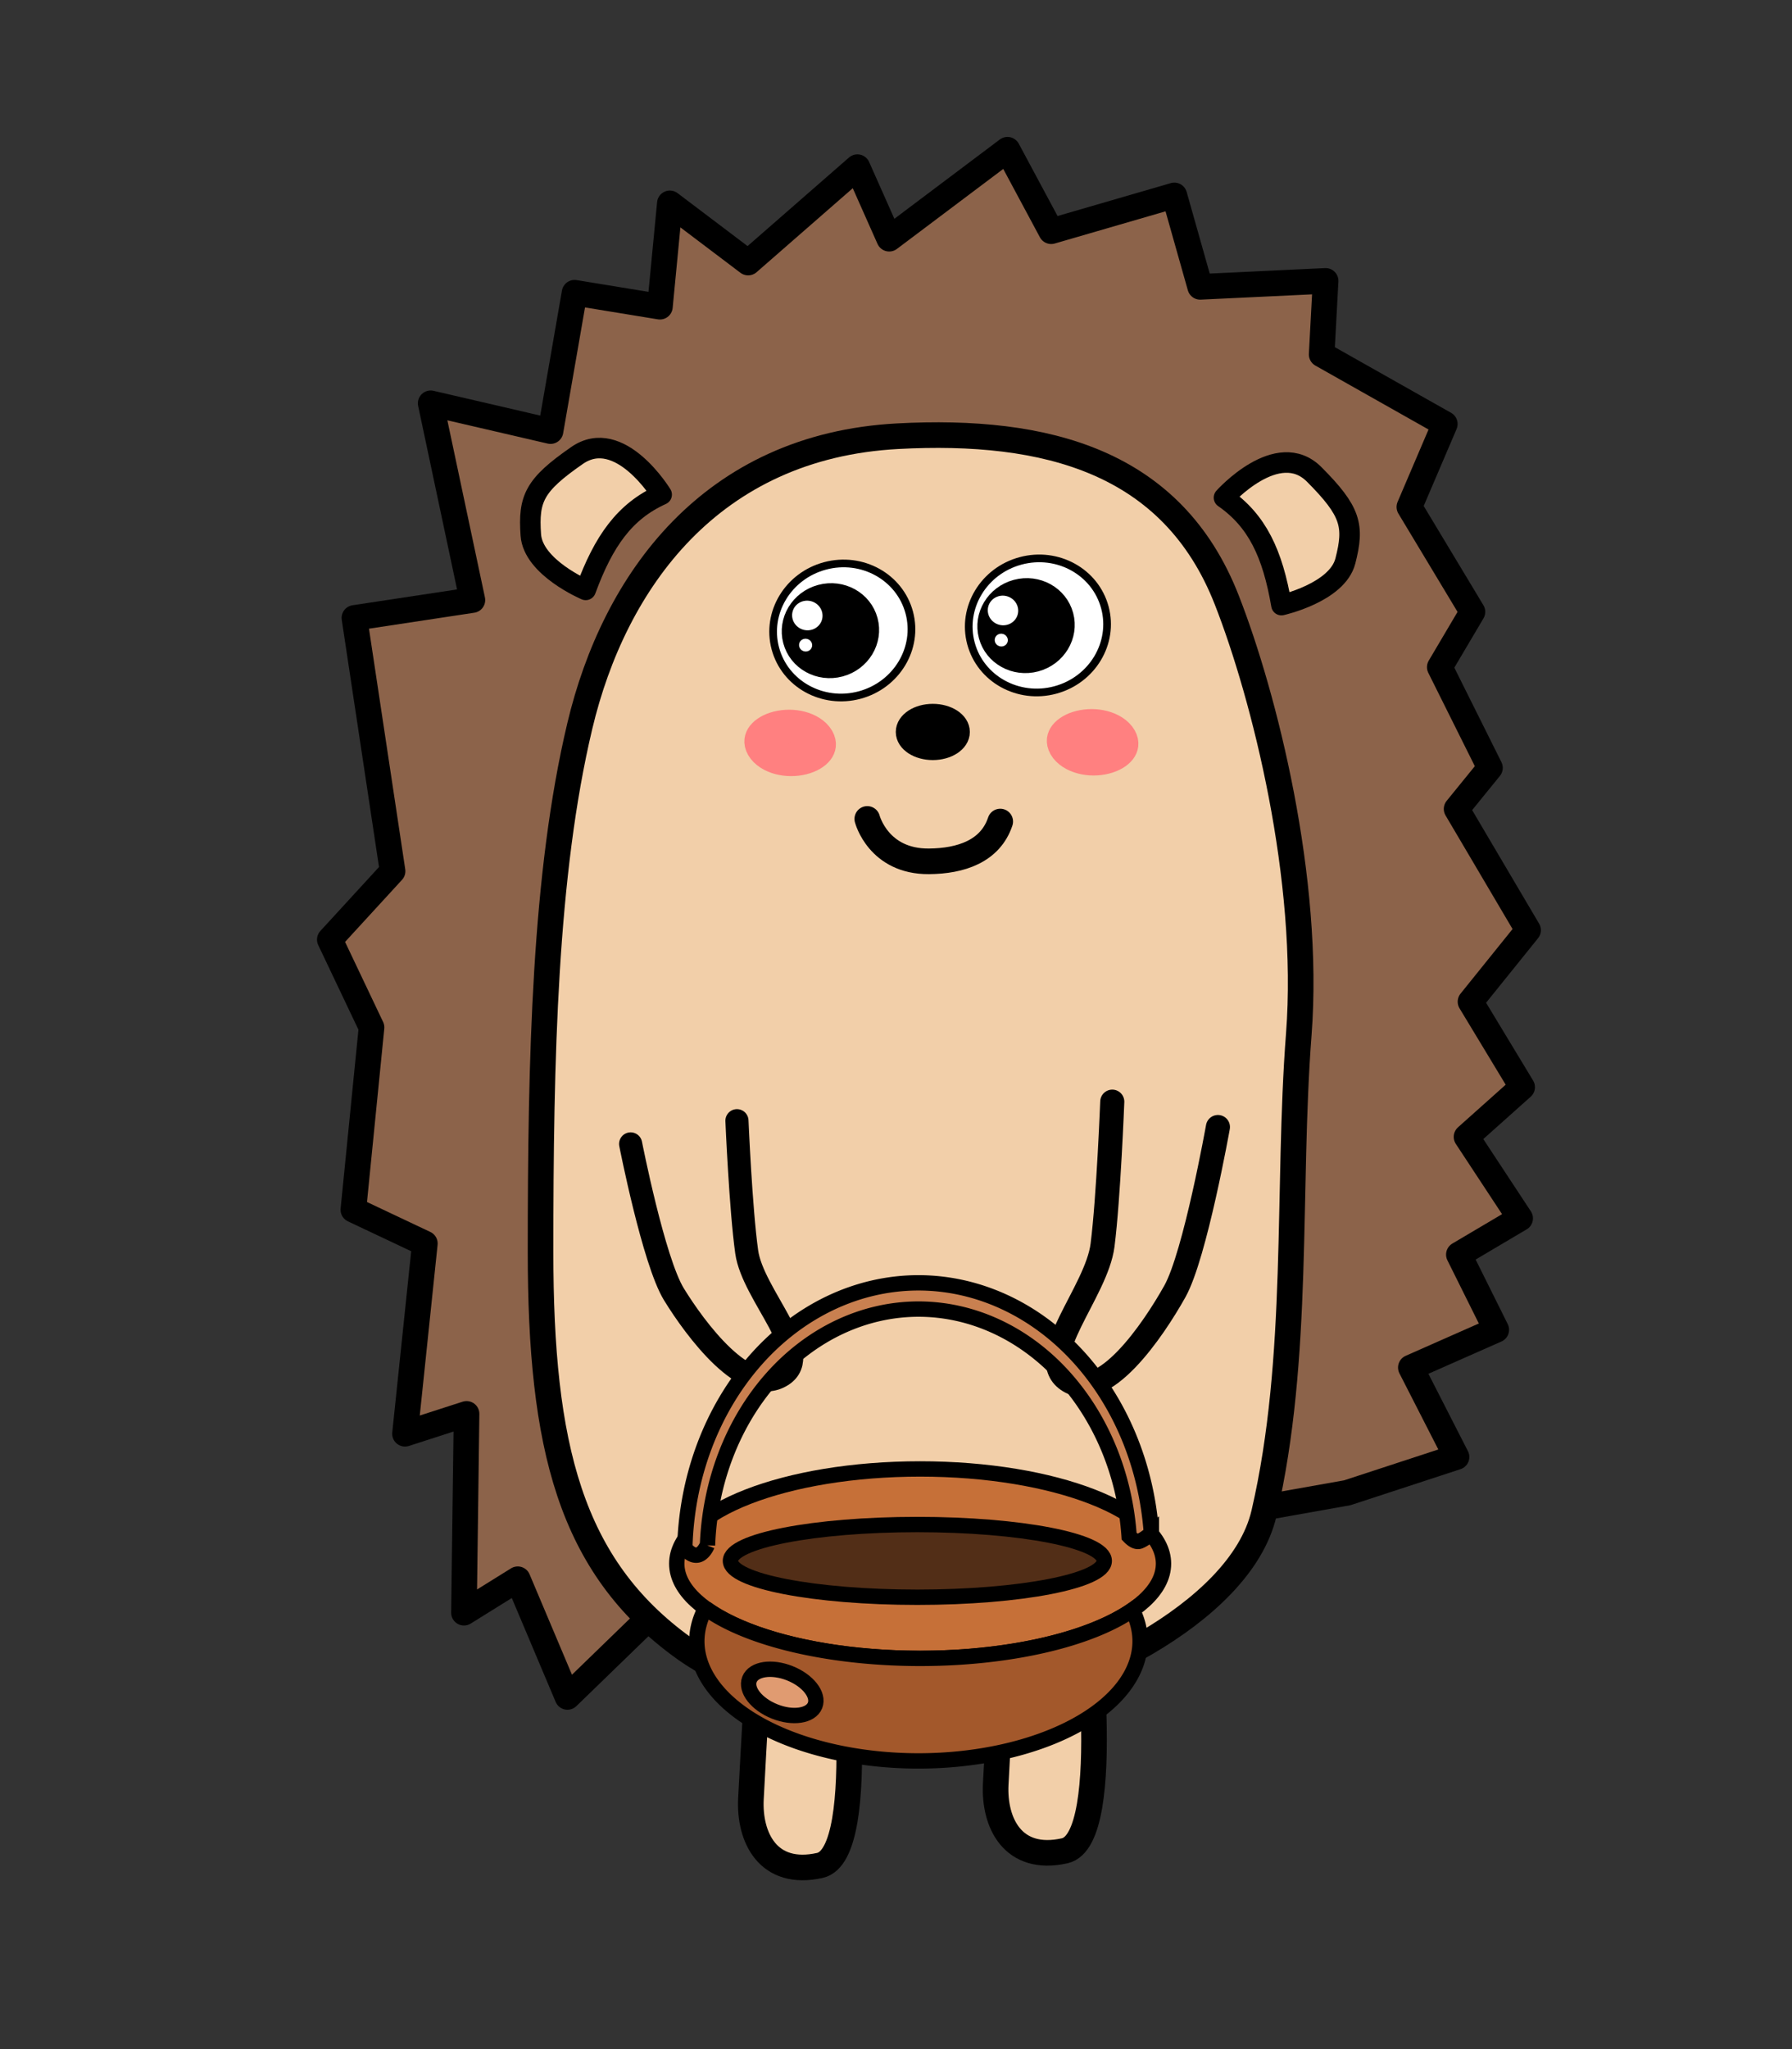 <?xml version="1.0" encoding="UTF-8" standalone="no"?>
<!-- Created with Inkscape (http://www.inkscape.org/) -->

<svg
   xmlns:dc="http://purl.org/dc/elements/1.1/"
   xmlns:cc="http://creativecommons.org/ns#"
   xmlns:rdf="http://www.w3.org/1999/02/22-rdf-syntax-ns#"
   xmlns:svg="http://www.w3.org/2000/svg"
   xmlns="http://www.w3.org/2000/svg"
   xmlns:sodipodi="http://sodipodi.sourceforge.net/DTD/sodipodi-0.dtd"
   xmlns:inkscape="http://www.inkscape.org/namespaces/inkscape"
   width="70mm"
   height="80mm"
   viewBox="0 0 70 80"
   version="1.1"
   id="svg74501"
   inkscape:version="0.92.5 (2060ec1f9f, 2020-04-08)"
   sodipodi:docname="hedgehog_box.svg">
  <rect x="0" y="0" width="70" height="80" fill="#333333" stroke="none"/>
  <sodipodi:namedview
     id="namedview74503"
     pagecolor="#ffffff"
     bordercolor="#999999"
     borderopacity="1"
     inkscape:pageshadow="0"
     inkscape:pageopacity="0"
     inkscape:pagecheckerboard="0"
     inkscape:document-units="mm"
     showgrid="false"
     inkscape:zoom="0.67081229"
     inkscape:cx="-162.77905"
     inkscape:cy="34.71393"
     inkscape:window-width="1920"
     inkscape:window-height="1009"
     inkscape:window-x="0"
     inkscape:window-y="0"
     inkscape:window-maximized="1"
     inkscape:current-layer="layer1" />
  <defs
     id="defs74498" />
  <g
     inkscape:label="Layer 1"
     inkscape:groupmode="layer"
     id="layer1">
    <path
       inkscape:connector-curvature="0"
       style="fill:#f2cfa9;fill-opacity:1;fill-rule:evenodd;stroke:#000000;stroke-width:1;stroke-linecap:butt;stroke-linejoin:miter;stroke-miterlimit:4;stroke-dasharray:none;stroke-dashoffset:0;stroke-opacity:1"
       d="m 32.776,62.774 c 0,0 1.279,9.604 -0.749,10.055 -2.028,0.451 -2.769,-1.096 -2.694,-2.598 0.075,-1.502 0.399,-7.108 0.399,-7.108"
       id="path3198-0-9-7-9"
       sodipodi:nodetypes="cssc" />
    <path
       inkscape:connector-curvature="0"
       style="fill:#f2cfa9;fill-opacity:1;fill-rule:evenodd;stroke:#000000;stroke-width:1;stroke-linecap:butt;stroke-linejoin:miter;stroke-miterlimit:4;stroke-dasharray:none;stroke-dashoffset:0;stroke-opacity:1"
       d="m 42.338,62.203 c 0,0 1.279,9.604 -0.749,10.055 -2.028,0.451 -2.769,-1.096 -2.694,-2.598 0.075,-1.502 0.399,-7.108 0.399,-7.108"
       id="path3198-0-9-3-5-6"
       sodipodi:nodetypes="cssc" />
    <path
       inkscape:connector-curvature="0"
       style="fill:#8c634a;fill-opacity:1;fill-rule:evenodd;stroke:#000000;stroke-width:1;stroke-linecap:butt;stroke-linejoin:round;stroke-miterlimit:4;stroke-dasharray:none;stroke-dashoffset:0;stroke-opacity:1"
       d="m 25.403,63.114 -3.237,3.137 -1.941,-4.595 -2.102,1.306 0.102,-7.762 -2.405,0.776 0.776,-7.427 -2.793,-1.319 0.71,-7.118 -1.63,-3.428 2.452,-2.672 -1.491,-9.887 4.609,-0.698 -1.63,-7.682 4.682,1.086 0.939,-5.402 3.334,0.545 0.388,-4.035 3.059,2.312 4.268,-3.725 1.242,2.793 4.62,-3.473 1.707,3.181 4.811,-1.397 1.009,3.569 4.9,-0.233 -0.155,2.871 4.811,2.716 -1.385,3.24 2.465,4.094 -1.277,2.159 1.961,3.932 -1.304,1.604 2.793,4.733 -2.25,2.793 2.018,3.337 -2.173,1.94 2.095,3.181 -2.394,1.415 1.461,2.936 -3.337,1.474 1.785,3.492 -4.268,1.397 z"
       id="path73016-0-5" />
    <path
       inkscape:connector-curvature="0"
       style="fill:#f2cfa9;fill-opacity:1;fill-rule:evenodd;stroke:#000000;stroke-width:1;stroke-linecap:butt;stroke-linejoin:miter;stroke-miterlimit:4;stroke-dasharray:none;stroke-dashoffset:0;stroke-opacity:1"
       d="m 26.709,64.342 c -4.452,-3.203 -5.594,-7.904 -5.594,-15.473 0,-7.569 0.158,-14.744 1.535,-20.531 1.345,-5.653 5.123,-10.919 12.413,-11.308 5.815,-0.31 10.734,0.979 12.855,6.387 1.471,3.751 3.281,10.913 2.816,16.965 -0.466,6.053 0.051,12.62 -1.357,18.692 -0.943,4.066 -7.76,6.984 -10.553,7.294 -2.793,0.31 -8.43,0.625 -12.114,-2.026 z"
       id="path71956-6-4"
       sodipodi:nodetypes="sssssssss" />
    <ellipse
       style="color:#000000;overflow:visible;fill:#000000;fill-opacity:1;fill-rule:evenodd;stroke:#000000;stroke-width:0.915;stroke-linecap:butt;stroke-linejoin:miter;stroke-miterlimit:4;stroke-dasharray:none;stroke-dashoffset:0;stroke-opacity:1"
       id="path72332-0-8"
       cx="36.438"
       cy="28.577"
       rx="0.989"
       ry="0.64" />
    <path
       inkscape:connector-curvature="0"
       style="fill:#f2cfa9;fill-opacity:1;fill-rule:evenodd;stroke:#000000;stroke-width:0.941;stroke-linecap:round;stroke-linejoin:miter;stroke-miterlimit:4;stroke-dasharray:none;stroke-dashoffset:0;stroke-opacity:1"
       d="m 47.575,44.001 c 0,0 -0.892,5.002 -1.679,6.412 -0.832,1.49 -2.813,4.435 -4.199,3.458 -1.289,-0.908 1.139,-3.421 1.372,-5.262 0.233,-1.841 0.379,-5.598 0.379,-5.598"
       id="path72603-2-9"
       sodipodi:nodetypes="csssc" />
    <path
       inkscape:connector-curvature="0"
       style="fill:#f2cfa9;fill-opacity:1;fill-rule:evenodd;stroke:#000000;stroke-width:0.903;stroke-linecap:round;stroke-linejoin:miter;stroke-miterlimit:4;stroke-dasharray:none;stroke-dashoffset:0;stroke-opacity:1"
       d="m 24.634,44.66 c 0,0 0.898,4.577 1.689,5.868 0.837,1.364 2.83,4.058 4.225,3.164 1.297,-0.831 -1.146,-3.13 -1.38,-4.815 -0.235,-1.684 -0.381,-5.123 -0.381,-5.123"
       id="path72603-6-2-7"
       sodipodi:nodetypes="csssc" />
    <path
       inkscape:connector-curvature="0"
       style="fill:#f2cfa9;fill-opacity:1;fill-rule:evenodd;stroke:#000000;stroke-width:1;stroke-linecap:round;stroke-linejoin:round;stroke-miterlimit:4;stroke-dasharray:none;stroke-dashoffset:0;stroke-opacity:1"
       d="m 33.878,31.972 c 0,0 0.429,1.672 2.41,1.656 1.242,-0.01 2.396,-0.39 2.784,-1.554"
       id="path72451-3"
       sodipodi:nodetypes="csc" />
    <ellipse
       style="color:#000000;overflow:visible;fill:#ff8080;fill-opacity:1;fill-rule:evenodd;stroke:#ff8080;stroke-width:1.295;stroke-linecap:butt;stroke-linejoin:miter;stroke-miterlimit:4;stroke-dasharray:none;stroke-dashoffset:0;stroke-opacity:1"
       id="path72356-4-5-8-4-9"
       cx="-18.511"
       cy="34.753"
       rx="1.097"
       ry="0.701"
       transform="matrix(-0.984,0.181,0.364,0.931,0,0)" />
    <ellipse
       style="color:#000000;overflow:visible;fill:#ff8080;fill-opacity:1;fill-rule:evenodd;stroke:#ff8080;stroke-width:1.295;stroke-linecap:butt;stroke-linejoin:miter;stroke-miterlimit:4;stroke-dasharray:none;stroke-dashoffset:0;stroke-opacity:1"
       id="path72356-4-5-8-4-9-7"
       cx="-29.722"
       cy="36.906"
       rx="1.097"
       ry="0.701"
       transform="matrix(-0.984,0.181,0.364,0.931,0,0)" />
    <path
       inkscape:connector-curvature="0"
       style="fill:#f2cfa9;fill-opacity:1;fill-rule:evenodd;stroke:#000000;stroke-width:0.802;stroke-linecap:butt;stroke-linejoin:round;stroke-miterlimit:4;stroke-dasharray:none;stroke-dashoffset:0;stroke-opacity:1"
       d="m 47.812,19.428 c 0,0 2.094,-2.344 3.527,-0.903 1.434,1.441 1.569,1.998 1.214,3.378 -0.318,1.237 -2.496,1.721 -2.496,1.721 -0.347,-2.012 -0.944,-3.293 -2.245,-4.195 z"
       id="path72072-4-7"
       sodipodi:nodetypes="csscc" />
    <path
       inkscape:connector-curvature="0"
       style="fill:#f2cfa9;fill-opacity:1;fill-rule:evenodd;stroke:#000000;stroke-width:0.802;stroke-linecap:butt;stroke-linejoin:round;stroke-miterlimit:4;stroke-dasharray:none;stroke-dashoffset:0;stroke-opacity:1"
       d="m 25.846,19.31 c 0,0 -1.635,-2.684 -3.306,-1.527 -1.671,1.158 -1.904,1.681 -1.805,3.103 0.089,1.274 2.144,2.144 2.144,2.144 0.705,-1.916 1.524,-3.068 2.967,-3.72 z"
       id="path72072-4-7-6"
       sodipodi:nodetypes="csscc" />
    <g
       id="g1667"
       transform="translate(1.299,-1.417)">
      <ellipse
         style="color:#000000;overflow:visible;fill:#ffffff;fill-opacity:1;fill-rule:evenodd;stroke:#000000;stroke-width:0.3;stroke-linecap:butt;stroke-linejoin:miter;stroke-miterlimit:4;stroke-dasharray:none;stroke-dashoffset:0;stroke-opacity:1"
         id="ellipse3188-4-2-6-3-0-4-6"
         cx="-31.221"
         cy="-35.112"
         rx="2.708"
         ry="2.61"
         transform="rotate(165)" />
      <ellipse
         style="color:#000000;overflow:visible;vector-effect:none;fill:#000000;fill-opacity:1;fill-rule:evenodd;stroke:#000000;stroke-width:0.701;stroke-linecap:butt;stroke-linejoin:miter;stroke-miterlimit:4;stroke-dasharray:none;stroke-dashoffset:0;stroke-opacity:1"
         id="ellipse3190-0-1-4-3-4-7-4"
         cx="-30.771"
         cy="-34.999"
         rx="1.555"
         ry="1.499"
         transform="rotate(165)" />
      <ellipse
         style="color:#000000;overflow:visible;vector-effect:none;fill:#ffffff;fill-opacity:1;fill-rule:evenodd;stroke:#ffffff;stroke-width:0.219;stroke-linecap:butt;stroke-linejoin:miter;stroke-miterlimit:4;stroke-dasharray:none;stroke-dashoffset:0;stroke-opacity:1"
         id="ellipse3190-0-1-4-3-4-8-8-3"
         cx="43.122"
         cy="-14.578"
         rx="0.486"
         ry="0.468"
         transform="matrix(0.966,0.259,0.259,-0.966,0,0)" />
      <ellipse
         style="color:#000000;overflow:visible;vector-effect:none;fill:#ffffff;fill-opacity:1;fill-rule:evenodd;stroke:#ffffff;stroke-width:0.094;stroke-linecap:butt;stroke-linejoin:miter;stroke-miterlimit:4;stroke-dasharray:none;stroke-dashoffset:0;stroke-opacity:1"
         id="ellipse3190-0-1-4-3-4-8-8-9-3"
         cx="43.357"
         cy="-15.712"
         rx="0.21"
         ry="0.202"
         transform="matrix(0.966,0.259,0.259,-0.966,0,0)" />
    </g>
    <g
       id="g1673"
       transform="translate(0.757,-1.121)">
      <ellipse
         style="color:#000000;overflow:visible;fill:#ffffff;fill-opacity:1;fill-rule:evenodd;stroke:#000000;stroke-width:0.3;stroke-linecap:butt;stroke-linejoin:miter;stroke-miterlimit:4;stroke-dasharray:none;stroke-dashoffset:0;stroke-opacity:1"
         id="ellipse3188-4-2-6-3-0-4-6-3"
         cx="-24.389"
         cy="-33.179"
         rx="2.708"
         ry="2.61"
         transform="rotate(165)" />
      <ellipse
         style="color:#000000;overflow:visible;vector-effect:none;fill:#000000;fill-opacity:1;fill-rule:evenodd;stroke:#000000;stroke-width:0.701;stroke-linecap:butt;stroke-linejoin:miter;stroke-miterlimit:4;stroke-dasharray:none;stroke-dashoffset:0;stroke-opacity:1"
         id="ellipse3190-0-1-4-3-4-7-4-8"
         cx="-23.939"
         cy="-33.066"
         rx="1.555"
         ry="1.499"
         transform="rotate(165)" />
      <ellipse
         style="color:#000000;overflow:visible;vector-effect:none;fill:#ffffff;fill-opacity:1;fill-rule:evenodd;stroke:#ffffff;stroke-width:0.219;stroke-linecap:butt;stroke-linejoin:miter;stroke-miterlimit:4;stroke-dasharray:none;stroke-dashoffset:0;stroke-opacity:1"
         id="ellipse3190-0-1-4-3-4-8-8-3-6"
         cx="36.238"
         cy="-16.32"
         rx="0.486"
         ry="0.468"
         transform="matrix(0.966,0.259,0.259,-0.966,0,0)" />
      <ellipse
         style="color:#000000;overflow:visible;vector-effect:none;fill:#ffffff;fill-opacity:1;fill-rule:evenodd;stroke:#ffffff;stroke-width:0.094;stroke-linecap:butt;stroke-linejoin:miter;stroke-miterlimit:4;stroke-dasharray:none;stroke-dashoffset:0;stroke-opacity:1"
         id="ellipse3190-0-1-4-3-4-8-8-9-3-0"
         cx="36.473"
         cy="-17.454"
         rx="0.21"
         ry="0.202"
         transform="matrix(0.966,0.259,0.259,-0.966,0,0)" />
    </g>
    <g
       id="g930"
       transform="matrix(0.312,0,0,0.312,-29.559,47.4)">
      <ellipse
         ry="11.853"
         rx="30.47"
         cy="43.743"
         cx="209.941"
         id="path908"
         style="opacity:1;vector-effect:none;fill:#c67038;fill-opacity:1;stroke:#000000;stroke-width:1.922;stroke-linecap:butt;stroke-linejoin:miter;stroke-miterlimit:4;stroke-dasharray:none;stroke-dashoffset:0;stroke-opacity:1" />
      <ellipse
         style="opacity:1;vector-effect:none;fill:#000000;fill-opacity:0.588;stroke:#000000;stroke-width:1.922;stroke-linecap:butt;stroke-linejoin:miter;stroke-miterlimit:4;stroke-dasharray:none;stroke-dashoffset:0;stroke-opacity:1"
         id="ellipse910"
         cx="209.592"
         cy="43.395"
         rx="23.402"
         ry="4.55" />
      <path
         inkscape:connector-curvature="0"
         id="path912"
         d="m 183.074,49.315 a 27.75,14.991 0 0 0 -1.092,4.12 27.75,14.991 0 0 0 27.75,14.991 27.75,14.991 0 0 0 27.75,-14.991 27.75,14.991 0 0 0 -0.967,-3.904 30.47,11.853 0 0 1 -26.574,6.066 30.47,11.853 0 0 1 -26.867,-6.281 z"
         style="opacity:1;vector-effect:none;fill:#a3582b;fill-opacity:1;stroke:#000000;stroke-width:1.922;stroke-linecap:butt;stroke-linejoin:miter;stroke-miterlimit:4;stroke-dasharray:none;stroke-dashoffset:0;stroke-opacity:1" />
      <path
         inkscape:connector-curvature="0"
         id="path917"
         d="M 209.732,8.602 A 29.284,34.165 0 0 0 180.478,41.771 c 0.251,0.33 0.782,0.912 1.42,0.912 0.887,0 1.38,-1.233 1.38,-1.233 l 0.041,-10e-4 a 26.469,30.881 0 0 1 26.413,-29.563 26.469,30.881 0 0 1 26.376,28.432 c 0.345,0.365 0.874,0.792 1.34,0.602 0.54,-0.221 1.134,-0.708 1.447,-0.983 A 29.284,34.165 0 0 0 209.732,8.602 Z"
         style="opacity:1;vector-effect:none;fill:#c98050;fill-opacity:1;stroke:#000000;stroke-width:1.922;stroke-linecap:butt;stroke-linejoin:miter;stroke-miterlimit:4;stroke-dasharray:none;stroke-dashoffset:0;stroke-opacity:1" />
      <ellipse
         transform="rotate(21.711)"
         ry="2.572"
         rx="4.415"
         cy="-15.673"
         cx="201.151"
         id="path906"
         style="opacity:1;vector-effect:none;fill:#e09b71;fill-opacity:1;stroke:#000000;stroke-width:1.922;stroke-linecap:butt;stroke-linejoin:miter;stroke-miterlimit:4;stroke-dasharray:none;stroke-dashoffset:0;stroke-opacity:1" />
    </g>
  </g>
</svg>
